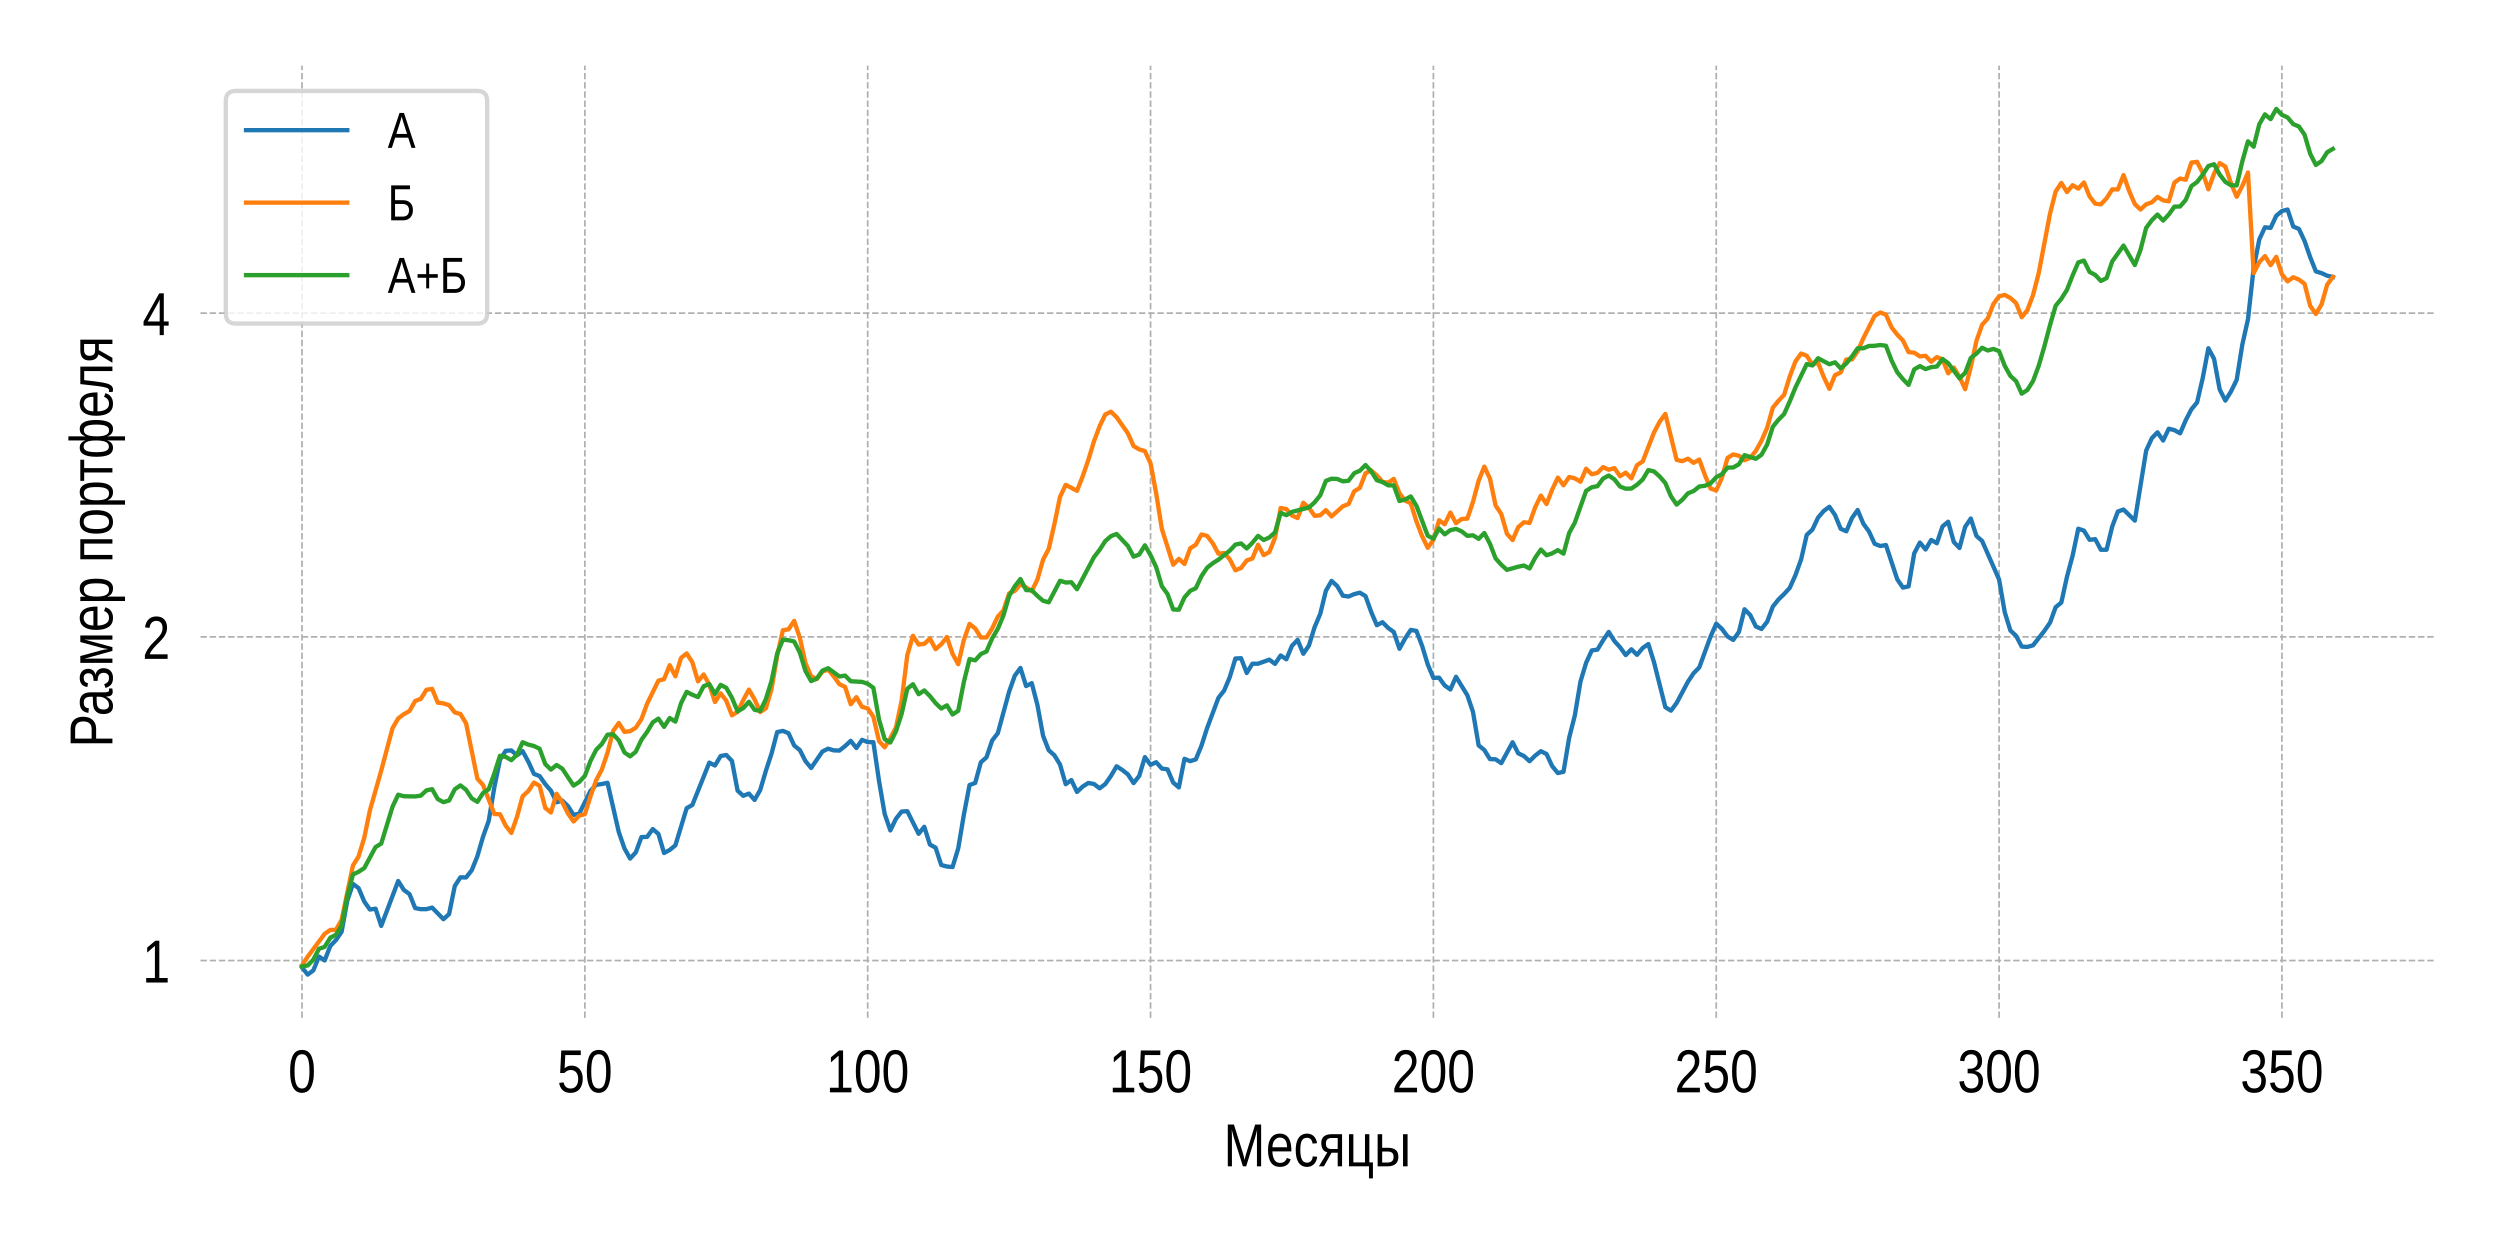 <?xml version="1.0" encoding="utf-8" standalone="no"?>
<!DOCTYPE svg PUBLIC "-//W3C//DTD SVG 1.1//EN"
  "http://www.w3.org/Graphics/SVG/1.1/DTD/svg11.dtd">
<!-- Created with matplotlib (https://matplotlib.org/) -->
<svg height="288pt" version="1.1" viewBox="0 0 576 288" width="576pt" xmlns="http://www.w3.org/2000/svg" xmlns:xlink="http://www.w3.org/1999/xlink">
 <defs>
  <style type="text/css">*{stroke-linecap:butt;stroke-linejoin:round;}</style>
 </defs>
 <g id="figure_1">
  <g id="patch_1">
   <path d="M 0 288 
L 576 288 
L 576 0 
L 0 0 
z
" style="fill:#ffffff;"/>
  </g>
  <g id="axes_1">
   <g id="patch_2">
    <path d="M 46.19 234.52 
L 560.88 234.52 
L 560.88 15.12 
L 46.19 15.12 
z
" style="fill:#ffffff;"/>
   </g>
   <g id="matplotlib.axis_1">
    <g id="xtick_1">
     <g id="line2d_1">
      <path clip-path="url(#pc2a510b90c)" d="M 69.585 234.52 
L 69.585 15.12 
" style="fill:none;stroke:#b0b0b0;stroke-dasharray:1.48,0.64;stroke-dashoffset:0;stroke-width:0.4;"/>
     </g>
     <g id="text_1">
      <!-- 0 -->
      <g transform="translate(66.392 251.666)scale(0.14 -0.14)">
       <defs>
        <path d="M 42.391 34.422 
Q 42.391 24.516 40.844 17.75 
Q 39.312 10.984 36.641 6.812 
Q 33.984 2.641 30.391 0.828 
Q 26.812 -0.984 22.703 -0.984 
Q 18.609 -0.984 15.031 0.828 
Q 11.469 2.641 8.828 6.781 
Q 6.203 10.938 4.703 17.703 
Q 3.219 24.469 3.219 34.422 
Q 3.219 44.828 4.703 51.641 
Q 6.203 58.453 8.828 62.5 
Q 11.469 66.547 15.078 68.188 
Q 18.703 69.828 22.953 69.828 
Q 27 69.828 30.531 68.188 
Q 34.078 66.547 36.719 62.5 
Q 39.359 58.453 40.875 51.641 
Q 42.391 44.828 42.391 34.422 
z
M 35.062 34.422 
Q 35.062 42.625 34.281 48.062 
Q 33.5 53.516 31.938 56.766 
Q 30.375 60.016 28.094 61.359 
Q 25.828 62.703 22.953 62.703 
Q 19.922 62.703 17.578 61.328 
Q 15.234 59.969 13.672 56.719 
Q 12.109 53.469 11.297 48.016 
Q 10.5 42.578 10.5 34.422 
Q 10.5 26.516 11.297 21.094 
Q 12.109 15.672 13.688 12.375 
Q 15.281 9.078 17.578 7.641 
Q 19.875 6.203 22.797 6.203 
Q 25.641 6.203 27.906 7.641 
Q 30.172 9.078 31.75 12.375 
Q 33.344 15.672 34.203 21.094 
Q 35.062 26.516 35.062 34.422 
z
" id="LiberationSansNarrow-48"/>
       </defs>
       <use xlink:href="#LiberationSansNarrow-48"/>
      </g>
     </g>
    </g>
    <g id="xtick_2">
     <g id="line2d_2">
      <path clip-path="url(#pc2a510b90c)" d="M 134.752 234.52 
L 134.752 15.12 
" style="fill:none;stroke:#b0b0b0;stroke-dasharray:1.48,0.64;stroke-dashoffset:0;stroke-width:0.4;"/>
     </g>
     <g id="text_2">
      <!-- 50 -->
      <g transform="translate(128.367 251.666)scale(0.14 -0.14)">
       <defs>
        <path d="M 42.141 22.406 
Q 42.141 17.234 40.859 12.938 
Q 39.594 8.641 37.078 5.531 
Q 34.578 2.438 30.812 0.719 
Q 27.047 -0.984 22.125 -0.984 
Q 17.672 -0.984 14.375 0.281 
Q 11.078 1.562 8.812 3.781 
Q 6.547 6 5.203 8.984 
Q 3.859 11.969 3.266 15.375 
L 10.547 16.406 
Q 10.984 14.453 11.781 12.625 
Q 12.594 10.797 13.984 9.344 
Q 15.375 7.906 17.406 7.047 
Q 19.438 6.203 22.312 6.203 
Q 25.094 6.203 27.391 7.25 
Q 29.688 8.297 31.297 10.344 
Q 32.906 12.406 33.781 15.375 
Q 34.672 18.359 34.672 22.219 
Q 34.672 25.391 33.844 28.047 
Q 33.016 30.719 31.453 32.641 
Q 29.891 34.578 27.609 35.641 
Q 25.344 36.719 22.469 36.719 
Q 20.656 36.719 19.141 36.328 
Q 17.625 35.938 16.328 35.25 
Q 15.047 34.578 13.969 33.672 
Q 12.891 32.766 11.969 31.781 
L 4.938 31.781 
L 6.781 68.797 
L 38.875 68.797 
L 38.875 61.328 
L 13.375 61.328 
L 12.312 39.5 
Q 14.203 41.312 17.078 42.594 
Q 19.969 43.891 23.922 43.891 
Q 28.125 43.891 31.484 42.328 
Q 34.859 40.766 37.219 37.906 
Q 39.594 35.062 40.859 31.109 
Q 42.141 27.156 42.141 22.406 
z
" id="LiberationSansNarrow-53"/>
       </defs>
       <use xlink:href="#LiberationSansNarrow-53"/>
       <use x="45.605" xlink:href="#LiberationSansNarrow-48"/>
      </g>
     </g>
    </g>
    <g id="xtick_3">
     <g id="line2d_3">
      <path clip-path="url(#pc2a510b90c)" d="M 199.919 234.52 
L 199.919 15.12 
" style="fill:none;stroke:#b0b0b0;stroke-dasharray:1.48,0.64;stroke-dashoffset:0;stroke-width:0.4;"/>
     </g>
     <g id="text_3">
      <!-- 100 -->
      <g transform="translate(190.341 251.666)scale(0.14 -0.14)">
       <defs>
        <path d="M 6.25 0 
L 6.25 7.469 
L 20.609 7.469 
L 20.609 60.406 
L 7.906 49.312 
L 7.906 57.625 
L 21.234 68.797 
L 27.875 68.797 
L 27.875 7.469 
L 41.609 7.469 
L 41.609 0 
z
" id="LiberationSansNarrow-49"/>
       </defs>
       <use xlink:href="#LiberationSansNarrow-49"/>
       <use x="45.605" xlink:href="#LiberationSansNarrow-48"/>
       <use x="91.211" xlink:href="#LiberationSansNarrow-48"/>
      </g>
     </g>
    </g>
    <g id="xtick_4">
     <g id="line2d_4">
      <path clip-path="url(#pc2a510b90c)" d="M 265.086 234.52 
L 265.086 15.12 
" style="fill:none;stroke:#b0b0b0;stroke-dasharray:1.48,0.64;stroke-dashoffset:0;stroke-width:0.4;"/>
     </g>
     <g id="text_4">
      <!-- 150 -->
      <g transform="translate(255.508 251.666)scale(0.14 -0.14)">
       <use xlink:href="#LiberationSansNarrow-49"/>
       <use x="45.605" xlink:href="#LiberationSansNarrow-53"/>
       <use x="91.211" xlink:href="#LiberationSansNarrow-48"/>
      </g>
     </g>
    </g>
    <g id="xtick_5">
     <g id="line2d_5">
      <path clip-path="url(#pc2a510b90c)" d="M 330.254 234.52 
L 330.254 15.12 
" style="fill:none;stroke:#b0b0b0;stroke-dasharray:1.48,0.64;stroke-dashoffset:0;stroke-width:0.4;"/>
     </g>
     <g id="text_5">
      <!-- 200 -->
      <g transform="translate(320.676 251.666)scale(0.14 -0.14)">
       <defs>
        <path d="M 4.109 0 
L 4.109 6.203 
Q 6.156 11.922 9.109 16.281 
Q 12.062 20.656 15.312 24.188 
Q 18.562 27.734 21.734 30.766 
Q 24.906 33.797 27.469 36.812 
Q 30.031 39.844 31.609 43.156 
Q 33.203 46.484 33.203 50.688 
Q 33.203 53.609 32.469 55.828 
Q 31.734 58.062 30.391 59.562 
Q 29.047 61.078 27.141 61.828 
Q 25.25 62.594 22.906 62.594 
Q 20.75 62.594 18.844 61.859 
Q 16.938 61.141 15.453 59.672 
Q 13.969 58.203 13.031 56.031 
Q 12.109 53.859 11.812 50.984 
L 4.438 51.812 
Q 4.781 55.516 6.125 58.781 
Q 7.469 62.062 9.781 64.531 
Q 12.109 67 15.359 68.406 
Q 18.609 69.828 22.906 69.828 
Q 27.094 69.828 30.391 68.609 
Q 33.688 67.391 35.938 64.984 
Q 38.188 62.594 39.406 59.078 
Q 40.625 55.562 40.625 50.984 
Q 40.625 47.516 39.594 44.391 
Q 38.578 41.266 36.859 38.422 
Q 35.156 35.594 32.906 32.953 
Q 30.672 30.328 28.219 27.828 
L 23.297 22.859 
Q 20.797 20.359 18.625 17.859 
Q 16.453 15.375 14.734 12.812 
Q 13.031 10.25 12.062 7.469 
L 41.5 7.469 
L 41.5 0 
z
" id="LiberationSansNarrow-50"/>
       </defs>
       <use xlink:href="#LiberationSansNarrow-50"/>
       <use x="45.605" xlink:href="#LiberationSansNarrow-48"/>
       <use x="91.211" xlink:href="#LiberationSansNarrow-48"/>
      </g>
     </g>
    </g>
    <g id="xtick_6">
     <g id="line2d_6">
      <path clip-path="url(#pc2a510b90c)" d="M 395.421 234.52 
L 395.421 15.12 
" style="fill:none;stroke:#b0b0b0;stroke-dasharray:1.48,0.64;stroke-dashoffset:0;stroke-width:0.4;"/>
     </g>
     <g id="text_6">
      <!-- 250 -->
      <g transform="translate(385.843 251.666)scale(0.14 -0.14)">
       <use xlink:href="#LiberationSansNarrow-50"/>
       <use x="45.605" xlink:href="#LiberationSansNarrow-53"/>
       <use x="91.211" xlink:href="#LiberationSansNarrow-48"/>
      </g>
     </g>
    </g>
    <g id="xtick_7">
     <g id="line2d_7">
      <path clip-path="url(#pc2a510b90c)" d="M 460.588 234.52 
L 460.588 15.12 
" style="fill:none;stroke:#b0b0b0;stroke-dasharray:1.48,0.64;stroke-dashoffset:0;stroke-width:0.4;"/>
     </g>
     <g id="text_7">
      <!-- 300 -->
      <g transform="translate(451.01 251.666)scale(0.14 -0.14)">
       <defs>
        <path d="M 42 19 
Q 42 14.266 40.75 10.547 
Q 39.5 6.844 37.062 4.266 
Q 34.625 1.703 31.047 0.359 
Q 27.484 -0.984 22.859 -0.984 
Q 17.625 -0.984 14.031 0.609 
Q 10.453 2.203 8.125 4.812 
Q 5.812 7.422 4.641 10.766 
Q 3.469 14.109 3.125 17.672 
L 10.547 18.5 
Q 10.891 15.766 11.734 13.516 
Q 12.594 11.281 14.078 9.672 
Q 15.578 8.062 17.75 7.172 
Q 19.922 6.297 22.859 6.297 
Q 28.328 6.297 31.422 9.562 
Q 34.516 12.844 34.516 19.281 
Q 34.516 23.094 33.125 25.406 
Q 31.734 27.734 29.688 29.031 
Q 27.641 30.328 25.219 30.766 
Q 22.797 31.203 20.75 31.203 
L 16.656 31.203 
L 16.656 38.812 
L 20.562 38.812 
Q 22.609 38.812 24.828 39.328 
Q 27.047 39.844 28.859 41.188 
Q 30.672 42.531 31.859 44.828 
Q 33.062 47.125 33.062 50.688 
Q 33.062 56.203 30.375 59.391 
Q 27.688 62.594 22.469 62.594 
Q 17.672 62.594 14.734 59.609 
Q 11.812 56.641 11.328 51.219 
L 4.109 51.906 
Q 4.547 56.453 6.125 59.812 
Q 7.719 63.188 10.172 65.406 
Q 12.641 67.625 15.812 68.719 
Q 19 69.828 22.562 69.828 
Q 27.297 69.828 30.688 68.375 
Q 34.078 66.938 36.219 64.469 
Q 38.375 62.016 39.406 58.688 
Q 40.438 55.375 40.438 51.609 
Q 40.438 48.578 39.75 45.938 
Q 39.062 43.312 37.625 41.203 
Q 36.188 39.109 33.953 37.594 
Q 31.734 36.078 28.609 35.297 
L 28.609 35.109 
Q 32.031 34.672 34.547 33.219 
Q 37.062 31.781 38.719 29.625 
Q 40.375 27.484 41.188 24.75 
Q 42 22.016 42 19 
z
" id="LiberationSansNarrow-51"/>
       </defs>
       <use xlink:href="#LiberationSansNarrow-51"/>
       <use x="45.605" xlink:href="#LiberationSansNarrow-48"/>
       <use x="91.211" xlink:href="#LiberationSansNarrow-48"/>
      </g>
     </g>
    </g>
    <g id="xtick_8">
     <g id="line2d_8">
      <path clip-path="url(#pc2a510b90c)" d="M 525.755 234.52 
L 525.755 15.12 
" style="fill:none;stroke:#b0b0b0;stroke-dasharray:1.48,0.64;stroke-dashoffset:0;stroke-width:0.4;"/>
     </g>
     <g id="text_8">
      <!-- 350 -->
      <g transform="translate(516.177 251.666)scale(0.14 -0.14)">
       <use xlink:href="#LiberationSansNarrow-51"/>
       <use x="45.605" xlink:href="#LiberationSansNarrow-53"/>
       <use x="91.211" xlink:href="#LiberationSansNarrow-48"/>
      </g>
     </g>
    </g>
    <g id="text_9">
     <!-- Месяцы -->
     <g transform="translate(281.943 268.716)scale(0.14 -0.14)">
      <defs>
       <path d="M 54.688 0 
L 54.688 45.906 
Q 54.688 48.391 54.734 50.969 
Q 54.781 53.562 54.828 55.719 
Q 54.938 58.203 55.078 60.547 
Q 54.547 58.062 53.906 55.609 
Q 53.906 55.609 52.734 51.172 
Q 52.156 48.781 51.516 46.875 
L 36.969 0 
L 31.594 0 
L 16.797 46.875 
Q 16.547 47.609 16.312 48.578 
L 15.766 50.688 
L 15.141 52.938 
L 14.547 55.172 
Q 13.875 57.766 13.234 60.547 
Q 13.281 57.812 13.375 55.125 
Q 13.484 52.828 13.5 50.312 
Q 13.531 47.797 13.531 45.906 
L 13.531 0 
L 6.734 0 
L 6.734 68.797 
L 16.797 68.797 
L 31.781 21.094 
Q 32.078 20.125 32.469 18.578 
Q 32.859 17.047 33.219 15.422 
Q 33.594 13.812 33.891 12.375 
Q 34.188 10.938 34.328 10.156 
Q 34.422 10.938 34.734 12.406 
Q 35.062 13.875 35.5 15.484 
L 36.328 18.609 
Q 36.719 20.125 37.062 21.094 
L 51.766 68.797 
L 61.578 68.797 
L 61.578 0 
z
" id="LiberationSansNarrow-1052"/>
       <path d="M 10.688 24.562 
Q 10.688 20.406 11.562 16.906 
Q 12.453 13.422 13.906 10.906 
Q 15.375 8.406 17.641 7 
Q 19.922 5.609 23.141 5.609 
Q 27.828 5.609 30.656 7.906 
Q 33.5 10.203 34.469 13.719 
L 40.828 11.531 
Q 40.141 9.328 38.922 7.109 
Q 37.703 4.891 35.641 3.094 
Q 33.594 1.312 30.531 0.156 
Q 27.484 -0.984 23.141 -0.984 
Q 13.531 -0.984 8.5 6 
Q 3.469 12.984 3.469 26.766 
Q 3.469 34.188 5 39.328 
Q 6.547 44.484 9.172 47.703 
Q 11.812 50.922 15.328 52.359 
Q 18.844 53.812 22.859 53.812 
Q 28.328 53.812 31.984 51.656 
Q 39.062 47.516 41.016 36.812 
Q 41.938 31.688 41.938 25.734 
L 41.938 24.562 
z
M 34.719 31.297 
Q 34.719 40.141 31.422 43.719 
Q 28.125 47.312 22.75 47.312 
Q 18.953 47.312 15.328 44.094 
Q 10.938 40.328 10.688 31.297 
z
" id="LiberationSansNarrow-1077"/>
       <path d="M 11.031 26.656 
Q 11.031 22.125 11.562 18.312 
Q 12.109 14.5 13.375 11.734 
Q 14.656 8.984 16.75 7.469 
Q 18.844 5.953 21.969 5.953 
Q 25.828 5.953 28.391 8.484 
Q 30.953 11.031 31.547 16.312 
L 38.875 15.719 
Q 38.531 12.453 37.297 9.422 
Q 36.078 6.391 34.031 4.094 
Q 31.984 1.812 29 0.406 
Q 26.031 -0.984 22.172 -0.984 
Q 17.094 -0.984 13.5 1.109 
Q 9.906 3.219 7.688 6.906 
Q 5.469 10.594 4.469 15.594 
Q 3.469 20.609 3.469 26.469 
Q 3.469 31.781 4.203 35.859 
Q 4.938 39.938 6.219 42.984 
Q 7.516 46.047 9.266 48.125 
Q 11.031 50.203 13.109 51.438 
Q 15.188 52.688 17.453 53.25 
Q 19.734 53.812 22.078 53.812 
Q 25.734 53.812 28.562 52.594 
Q 31.391 51.375 33.469 49.25 
Q 35.547 47.125 36.812 44.234 
Q 38.094 41.359 38.625 38.031 
L 31.203 37.359 
Q 30.672 41.75 28.375 44.328 
Q 26.078 46.922 21.875 46.922 
Q 18.797 46.922 16.719 45.672 
Q 14.656 44.438 13.375 41.922 
Q 12.109 39.406 11.562 35.594 
Q 11.031 31.781 11.031 26.656 
z
" id="LiberationSansNarrow-1089"/>
       <path d="M 21.438 22.359 
L 8.844 0 
L 0.688 0 
L 14.453 23 
Q 9.234 24.312 6.859 28.297 
Q 4.5 32.281 4.5 38.234 
Q 4.5 45.516 8.812 49.172 
Q 13.141 52.828 21.438 52.828 
L 38.719 52.828 
L 38.719 0 
L 31.547 0 
L 31.547 22.359 
z
M 31.547 46.625 
L 22.172 46.625 
Q 16.938 46.625 14.547 44.375 
Q 12.156 42.141 12.156 37.594 
Q 12.156 33.016 14.281 30.734 
Q 16.406 28.469 21.391 28.469 
L 31.547 28.469 
z
" id="LiberationSansNarrow-1103"/>
       <path d="M 12.891 52.828 
L 12.891 6.391 
L 31.984 6.391 
L 31.984 52.828 
L 39.203 52.828 
L 39.203 6.391 
L 45.062 6.391 
L 45.062 -19.922 
L 38.578 -19.922 
L 38.578 0 
L 5.672 0 
L 5.672 52.828 
z
" id="LiberationSansNarrow-1094"/>
       <path d="M 22.797 30.469 
Q 31.297 30.469 35.641 26.875 
Q 39.984 23.297 39.984 15.531 
Q 39.984 11.922 38.906 9.031 
Q 37.844 6.156 35.672 4.156 
Q 33.5 2.156 30.297 1.078 
Q 27.094 0 22.859 0 
L 5.859 0 
L 5.859 52.828 
L 13.328 52.828 
L 13.328 30.469 
z
M 13.328 6.203 
L 21.734 6.203 
Q 24.609 6.203 26.578 6.812 
Q 28.562 7.422 29.781 8.609 
Q 31 9.812 31.531 11.547 
Q 32.078 13.281 32.078 15.531 
Q 32.078 20.125 29.656 22.234 
Q 27.25 24.359 21.734 24.359 
L 13.328 24.359 
z
M 47.656 0 
L 47.656 52.828 
L 55.125 52.828 
L 55.125 0 
z
" id="LiberationSansNarrow-1099"/>
      </defs>
      <use xlink:href="#LiberationSansNarrow-1052"/>
      <use x="69.436" xlink:href="#LiberationSansNarrow-1077"/>
      <use x="115.041" xlink:href="#LiberationSansNarrow-1089"/>
      <use x="156.057" xlink:href="#LiberationSansNarrow-1103"/>
      <use x="200.49" xlink:href="#LiberationSansNarrow-1094"/>
      <use x="247.463" xlink:href="#LiberationSansNarrow-1099"/>
     </g>
    </g>
   </g>
   <g id="matplotlib.axis_2">
    <g id="ytick_1">
     <g id="line2d_9">
      <path clip-path="url(#pc2a510b90c)" d="M 46.19 221.308 
L 560.88 221.308 
" style="fill:none;stroke:#b0b0b0;stroke-dasharray:1.48,0.64;stroke-dashoffset:0;stroke-width:0.4;"/>
     </g>
     <g id="text_10">
      <!-- 1 -->
      <g transform="translate(32.805 226.381)scale(0.14 -0.14)">
       <use xlink:href="#LiberationSansNarrow-49"/>
      </g>
     </g>
    </g>
    <g id="ytick_2">
     <g id="line2d_10">
      <path clip-path="url(#pc2a510b90c)" d="M 46.19 146.727 
L 560.88 146.727 
" style="fill:none;stroke:#b0b0b0;stroke-dasharray:1.48,0.64;stroke-dashoffset:0;stroke-width:0.4;"/>
     </g>
     <g id="text_11">
      <!-- 2 -->
      <g transform="translate(32.805 151.8)scale(0.14 -0.14)">
       <use xlink:href="#LiberationSansNarrow-50"/>
      </g>
     </g>
    </g>
    <g id="ytick_3">
     <g id="line2d_11">
      <path clip-path="url(#pc2a510b90c)" d="M 46.19 72.146 
L 560.88 72.146 
" style="fill:none;stroke:#b0b0b0;stroke-dasharray:1.48,0.64;stroke-dashoffset:0;stroke-width:0.4;"/>
     </g>
     <g id="text_12">
      <!-- 4 -->
      <g transform="translate(32.805 77.219)scale(0.14 -0.14)">
       <defs>
        <path d="M 35.25 15.578 
L 35.25 0 
L 28.469 0 
L 28.469 15.578 
L 1.906 15.578 
L 1.906 22.406 
L 27.688 68.797 
L 35.25 68.797 
L 35.25 22.516 
L 43.219 22.516 
L 43.219 15.578 
z
M 28.469 58.891 
Q 28.375 58.641 28.031 57.906 
L 27.344 56.344 
L 26.562 54.594 
Q 26.125 53.656 25.781 53.078 
L 11.328 27.094 
Q 11.141 26.703 10.75 26.078 
L 9.969 24.812 
L 9.188 23.484 
Q 8.797 22.859 8.547 22.516 
L 28.469 22.516 
z
" id="LiberationSansNarrow-52"/>
       </defs>
       <use xlink:href="#LiberationSansNarrow-52"/>
      </g>
     </g>
    </g>
    <g id="text_13">
     <!-- Размер портфеля -->
     <g transform="translate(25.9 172.186)rotate(-90)scale(0.14 -0.14)">
      <defs>
       <path d="M 50.344 48.094 
Q 50.344 43.609 49.125 39.719 
Q 47.906 35.844 45.484 32.984 
Q 43.062 30.125 39.422 28.469 
Q 35.797 26.812 30.953 26.812 
L 14.359 26.812 
L 14.359 0 
L 6.734 0 
L 6.734 68.797 
L 30.469 68.797 
Q 35.453 68.797 39.188 67.312 
Q 42.922 65.828 45.406 63.109 
Q 47.906 60.406 49.125 56.562 
Q 50.344 52.734 50.344 48.094 
z
M 42.672 48 
Q 42.672 54.547 39.406 57.938 
Q 36.141 61.328 29.547 61.328 
L 14.359 61.328 
L 14.359 34.188 
L 29.891 34.188 
Q 36.469 34.188 39.562 37.75 
Q 42.672 41.312 42.672 48 
z
" id="LiberationSansNarrow-1056"/>
       <path d="M 16.547 -0.984 
Q 10.016 -0.984 6.734 3.219 
Q 3.469 7.422 3.469 14.75 
Q 3.469 19.969 5.094 23.312 
Q 6.734 26.656 9.344 28.562 
Q 11.969 30.469 15.328 31.203 
Q 18.703 31.938 22.172 32.031 
L 31.938 32.234 
L 31.938 35.109 
Q 31.938 38.375 31.375 40.672 
Q 30.812 42.969 29.641 44.375 
Q 28.469 45.797 26.734 46.453 
Q 25 47.125 22.609 47.125 
Q 20.516 47.125 18.844 46.75 
Q 17.188 46.391 15.938 45.438 
Q 14.703 44.484 13.938 42.844 
Q 13.188 41.219 12.938 38.719 
L 5.422 39.547 
Q 5.812 42.672 6.938 45.281 
Q 8.062 47.906 10.109 49.797 
Q 12.156 51.703 15.25 52.75 
Q 18.359 53.812 22.797 53.812 
Q 30.953 53.812 35.078 49.234 
Q 39.203 44.672 39.203 36.031 
L 39.203 13.281 
Q 39.203 9.375 40.031 7.391 
Q 40.875 5.422 43.266 5.422 
Q 43.844 5.422 44.453 5.516 
Q 45.062 5.609 45.609 5.766 
L 45.609 0.297 
Q 44.234 -0.094 42.891 -0.281 
Q 41.547 -0.484 40.047 -0.484 
Q 37.984 -0.484 36.516 0.172 
Q 35.062 0.828 34.156 2.172 
Q 33.25 3.516 32.766 5.484 
Q 32.281 7.469 32.125 10.109 
L 31.938 10.109 
Q 30.766 7.562 29.375 5.516 
Q 27.984 3.469 26.141 2.031 
Q 24.312 0.594 21.938 -0.188 
Q 19.578 -0.984 16.547 -0.984 
z
M 18.219 5.609 
Q 21.688 5.609 24.25 7.141 
Q 26.812 8.688 28.516 11.078 
Q 30.219 13.484 31.078 16.312 
Q 31.938 19.141 31.938 21.734 
L 31.938 26.078 
L 24.031 25.875 
Q 21.391 25.828 19 25.406 
Q 16.609 25 14.812 23.781 
Q 13.031 22.562 11.953 20.359 
Q 10.891 18.172 10.891 14.594 
Q 10.891 10.297 12.797 7.953 
Q 14.703 5.609 18.219 5.609 
z
" id="LiberationSansNarrow-1072"/>
       <path d="M 18.312 -0.984 
Q 11.625 -0.984 7.688 2.062 
Q 3.766 5.125 1.953 11.422 
L 8.297 13.578 
Q 9.281 9.766 11.812 7.656 
Q 14.359 5.562 18.453 5.562 
Q 22.312 5.562 24.578 7.859 
Q 26.859 10.156 26.859 14.594 
Q 26.859 17.484 25.734 19.391 
Q 24.609 21.297 22.781 22.391 
Q 20.953 23.484 18.547 23.922 
Q 16.156 24.359 13.578 24.359 
L 13.578 31.062 
Q 16.109 31.062 18.406 31.422 
Q 20.703 31.781 22.438 32.703 
Q 24.172 33.641 25.141 35.281 
Q 26.125 36.922 26.125 39.453 
Q 26.125 43.062 24.141 45.156 
Q 22.172 47.266 18.453 47.266 
Q 17.047 47.266 15.656 46.922 
Q 14.266 46.578 13.031 45.766 
Q 11.812 44.969 10.984 43.625 
Q 10.156 42.281 9.859 40.234 
L 3.422 41.219 
Q 3.906 44.531 5.125 46.922 
Q 6.344 49.312 8.297 50.844 
Q 10.25 52.391 12.781 53.094 
Q 15.328 53.812 18.453 53.812 
Q 21.875 53.812 24.625 52.781 
Q 27.391 51.766 29.344 49.906 
Q 31.297 48.047 32.375 45.5 
Q 33.453 42.969 33.453 39.891 
Q 33.453 37.109 32.562 34.953 
Q 31.688 32.812 30.25 31.312 
Q 28.812 29.828 27.047 28.953 
Q 25.297 28.078 23.531 27.875 
L 23.531 27.781 
Q 25.781 27.484 27.75 26.484 
Q 29.734 25.484 31.25 23.844 
Q 32.766 22.219 33.609 19.938 
Q 34.469 17.672 34.469 14.844 
Q 34.469 11.469 33.484 8.562 
Q 32.516 5.672 30.484 3.547 
Q 28.469 1.422 25.438 0.219 
Q 22.406 -0.984 18.312 -0.984 
z
" id="LiberationSansNarrow-1079"/>
       <path d="M 31.547 0 
L 25.391 0 
L 12.406 46.438 
Q 12.453 45.172 12.516 43.703 
Q 12.594 42.234 12.594 40.75 
Q 12.594 39.266 12.609 37.859 
Q 12.641 36.469 12.641 35.359 
L 12.641 0 
L 5.672 0 
L 5.672 52.828 
L 16.891 52.828 
L 25.734 20.562 
Q 26.656 17.484 27.391 13.797 
Q 28.125 10.109 28.422 6.594 
Q 28.812 10.109 29.516 13.797 
Q 30.219 17.484 31.156 20.562 
L 39.984 52.828 
L 50.734 52.828 
L 50.734 0 
L 43.797 0 
L 43.797 35.359 
Q 43.797 36.422 43.812 37.891 
Q 43.844 39.359 43.922 40.922 
Q 44 42.484 44.016 43.938 
Q 44.047 45.406 44.141 46.531 
z
" id="LiberationSansNarrow-1084"/>
       <path d="M 42.141 26.656 
Q 42.141 20.656 41.359 15.578 
Q 40.578 10.5 38.688 6.828 
Q 36.812 3.172 33.766 1.094 
Q 30.719 -0.984 26.219 -0.984 
Q 21.578 -0.984 18.078 1.172 
Q 14.594 3.328 12.797 8.203 
L 12.547 8.203 
Q 12.594 8.109 12.609 7.328 
Q 12.641 6.547 12.672 5.375 
Q 12.703 4.203 12.719 2.75 
Q 12.75 1.312 12.75 -0.094 
L 12.75 -20.75 
L 5.516 -20.75 
L 5.516 42.047 
Q 5.516 43.953 5.484 45.703 
Q 5.469 47.469 5.438 48.906 
Q 5.422 50.344 5.375 51.359 
Q 5.328 52.391 5.281 52.828 
L 12.25 52.828 
Q 12.312 52.688 12.359 51.812 
L 12.5 49.703 
Q 12.547 48.438 12.594 47.016 
Q 12.641 45.609 12.641 44.344 
L 12.797 44.344 
Q 13.766 46.875 15.062 48.656 
Q 16.359 50.438 18.016 51.578 
Q 19.672 52.734 21.672 53.25 
Q 23.688 53.766 26.219 53.766 
Q 30.719 53.766 33.766 51.812 
Q 36.812 49.859 38.688 46.312 
Q 40.578 42.781 41.359 37.766 
Q 42.141 32.766 42.141 26.656 
z
M 34.578 26.469 
Q 34.578 31.344 34.109 35.156 
Q 33.641 38.969 32.438 41.594 
Q 31.25 44.234 29.297 45.594 
Q 27.344 46.969 24.359 46.969 
Q 21.969 46.969 19.844 46.141 
Q 17.719 45.312 16.125 42.969 
Q 14.547 40.625 13.641 36.5 
Q 12.75 32.375 12.75 25.781 
Q 12.75 20.172 13.5 16.281 
Q 14.266 12.406 15.719 10.016 
Q 17.188 7.625 19.328 6.562 
Q 21.484 5.516 24.312 5.516 
Q 27.344 5.516 29.297 6.922 
Q 31.25 8.344 32.438 11.031 
Q 33.641 13.719 34.109 17.594 
Q 34.578 21.484 34.578 26.469 
z
" id="LiberationSansNarrow-1088"/>
       <path id="LiberationSansNarrow-32"/>
       <path d="M 38.719 52.828 
L 38.719 0 
L 31.547 0 
L 31.547 46.438 
L 12.891 46.438 
L 12.891 0 
L 5.719 0 
L 5.719 52.828 
z
" id="LiberationSansNarrow-1087"/>
       <path d="M 42.141 26.469 
Q 42.141 12.594 37.125 5.797 
Q 32.125 -0.984 22.609 -0.984 
Q 18.062 -0.984 14.516 0.672 
Q 10.984 2.344 8.516 5.766 
Q 6.062 9.188 4.766 14.328 
Q 3.469 19.484 3.469 26.469 
Q 3.469 53.812 22.859 53.812 
Q 27.875 53.812 31.562 52.094 
Q 35.25 50.391 37.594 46.969 
Q 39.938 43.562 41.031 38.422 
Q 42.141 33.297 42.141 26.469 
z
M 34.578 26.469 
Q 34.578 32.625 33.812 36.625 
Q 33.062 40.625 31.547 43.016 
Q 30.031 45.406 27.859 46.359 
Q 25.688 47.312 23 47.312 
Q 20.219 47.312 17.984 46.312 
Q 15.766 45.312 14.203 42.891 
Q 12.641 40.484 11.828 36.469 
Q 11.031 32.469 11.031 26.469 
Q 11.031 20.312 11.906 16.281 
Q 12.797 12.25 14.328 9.859 
Q 15.875 7.469 17.969 6.484 
Q 20.062 5.516 22.562 5.516 
Q 25.344 5.516 27.562 6.469 
Q 29.781 7.422 31.344 9.812 
Q 32.906 12.203 33.734 16.25 
Q 34.578 20.312 34.578 26.469 
z
" id="LiberationSansNarrow-1086"/>
       <path d="M 1.422 52.828 
L 36.141 52.828 
L 36.141 46.438 
L 22.359 46.438 
L 22.359 0 
L 15.188 0 
L 15.188 46.438 
L 1.422 46.438 
z
" id="LiberationSansNarrow-1090"/>
       <path d="M 64.016 26.656 
Q 64.016 20.656 63.234 15.578 
Q 62.453 10.5 60.734 6.828 
Q 59.031 3.172 56.219 1.094 
Q 53.422 -0.984 49.359 -0.984 
Q 45.172 -0.984 42.016 1.172 
Q 38.875 3.328 37.156 8.203 
L 36.922 8.203 
Q 37.016 6.5 37.062 4.609 
Q 37.109 2.734 37.109 -0.094 
L 37.109 -20.75 
L 30.328 -20.75 
L 30.328 -0.094 
Q 30.328 2.547 30.375 4.547 
Q 30.422 6.547 30.516 8.5 
L 30.328 8.5 
Q 28.469 3.422 25.484 1.219 
Q 22.516 -0.984 18.062 -0.984 
Q 10.594 -0.984 7.031 5.734 
Q 3.469 12.453 3.469 26.172 
Q 3.469 40.047 7.156 46.922 
Q 10.844 53.812 18.062 53.812 
Q 22.562 53.812 25.531 51.609 
Q 28.516 49.422 30.328 44.625 
L 30.516 44.625 
Q 30.516 45.125 30.469 46.125 
Q 30.422 47.125 30.375 48.25 
L 30.375 50.391 
Q 30.328 51.422 30.328 52 
L 30.328 72.469 
L 37.109 72.469 
L 37.109 51.953 
Q 37.109 51.422 37.078 50.359 
Q 37.062 49.312 37.062 48.156 
Q 37.062 47.016 37.031 45.969 
Q 37.016 44.922 37.016 44.344 
L 37.203 44.344 
Q 39.062 49.422 41.938 51.594 
Q 44.828 53.766 49.359 53.766 
Q 53.422 53.766 56.219 51.812 
Q 59.031 49.859 60.734 46.312 
Q 62.453 42.781 63.234 37.766 
Q 64.016 32.766 64.016 26.656 
z
M 11.031 26.469 
Q 11.031 21 11.547 17.094 
Q 12.062 13.188 13.188 10.672 
Q 14.312 8.156 16.016 6.984 
Q 17.719 5.812 20.125 5.812 
Q 22.516 5.812 24.391 6.859 
Q 26.266 7.906 27.562 10.297 
Q 28.859 12.703 29.531 16.531 
Q 30.219 20.359 30.328 25.875 
L 30.328 27.047 
Q 30.328 32.672 29.641 36.547 
Q 28.953 40.438 27.656 42.828 
Q 26.375 45.219 24.484 46.266 
Q 22.609 47.312 20.172 47.312 
Q 17.875 47.312 16.156 46.188 
Q 14.453 45.062 13.297 42.578 
Q 12.156 40.094 11.594 36.109 
Q 11.031 32.125 11.031 26.469 
z
M 56.453 26.469 
Q 56.453 31.344 55.984 35.156 
Q 55.516 38.969 54.469 41.594 
Q 53.422 44.234 51.656 45.594 
Q 49.906 46.969 47.312 46.969 
Q 45.219 46.969 43.375 46.141 
Q 41.547 45.312 40.125 42.969 
Q 38.719 40.625 37.906 36.5 
Q 37.109 32.375 37.109 25.781 
L 37.109 24.656 
Q 37.156 19.391 37.859 15.719 
Q 38.578 12.062 39.859 9.781 
Q 41.156 7.516 43.016 6.516 
Q 44.875 5.516 47.266 5.516 
Q 49.859 5.516 51.609 6.922 
Q 53.375 8.344 54.438 11.031 
Q 55.516 13.719 55.984 17.594 
Q 56.453 21.484 56.453 26.469 
z
" id="LiberationSansNarrow-1092"/>
       <path d="M 34.859 0 
L 34.859 46.438 
L 19.875 46.438 
Q 18.891 37.453 18.031 30.438 
Q 17.188 23.438 16.312 18.156 
Q 15.438 12.891 14.406 9.25 
Q 13.375 5.609 11.953 3.344 
Q 10.547 1.078 8.656 0.047 
Q 6.781 -0.984 4.203 -0.984 
Q 3.031 -0.984 2.078 -0.781 
Q 1.125 -0.594 0.438 -0.344 
L 0.438 5.953 
Q 0.875 5.766 1.625 5.641 
Q 2.391 5.516 3.172 5.516 
Q 4.594 5.516 5.594 6.531 
Q 6.594 7.562 7.391 9.859 
Q 8.203 12.156 8.859 15.797 
Q 9.516 19.438 10.203 24.703 
Q 10.891 29.984 11.625 36.922 
L 13.375 52.828 
L 42.141 52.828 
L 42.141 0 
z
" id="LiberationSansNarrow-1083"/>
      </defs>
      <use xlink:href="#LiberationSansNarrow-1056"/>
      <use x="51.312" xlink:href="#LiberationSansNarrow-1072"/>
      <use x="95.793" xlink:href="#LiberationSansNarrow-1079"/>
      <use x="133.342" xlink:href="#LiberationSansNarrow-1084"/>
      <use x="189.738" xlink:href="#LiberationSansNarrow-1077"/>
      <use x="235.344" xlink:href="#LiberationSansNarrow-1088"/>
      <use x="280.949" xlink:href="#LiberationSansNarrow-32"/>
      <use x="303.752" xlink:href="#LiberationSansNarrow-1087"/>
      <use x="348.186" xlink:href="#LiberationSansNarrow-1086"/>
      <use x="393.791" xlink:href="#LiberationSansNarrow-1088"/>
      <use x="437.146" xlink:href="#LiberationSansNarrow-1090"/>
      <use x="474.695" xlink:href="#LiberationSansNarrow-1092"/>
      <use x="542.176" xlink:href="#LiberationSansNarrow-1077"/>
      <use x="584.406" xlink:href="#LiberationSansNarrow-1083"/>
      <use x="632.209" xlink:href="#LiberationSansNarrow-1103"/>
     </g>
    </g>
   </g>
   <g id="line2d_12">
    <path clip-path="url(#pc2a510b90c)" d="M 69.585 222.881 
L 70.888 224.547 
L 72.192 223.575 
L 73.495 220.386 
L 74.798 221.29 
L 76.102 217.947 
L 77.405 216.587 
L 78.708 214.687 
L 80.012 207.517 
L 81.315 203.652 
L 82.618 204.615 
L 83.922 207.711 
L 85.225 209.554 
L 86.528 209.364 
L 87.832 213.323 
L 91.742 202.988 
L 93.045 205.045 
L 94.349 205.997 
L 95.652 209.226 
L 96.955 209.477 
L 98.259 209.473 
L 99.562 209.111 
L 102.169 211.775 
L 103.472 210.604 
L 104.775 204.166 
L 106.079 202.135 
L 107.382 202.164 
L 108.685 200.511 
L 109.989 197.265 
L 111.292 192.772 
L 112.595 189.147 
L 113.899 181.378 
L 115.202 175.026 
L 116.505 172.993 
L 117.809 172.893 
L 119.112 174.025 
L 120.415 173.065 
L 121.719 175.466 
L 123.022 178.304 
L 124.325 178.802 
L 125.629 180.668 
L 126.932 182.173 
L 128.235 184.839 
L 129.539 184.452 
L 130.842 185.699 
L 132.145 187.746 
L 133.449 187.471 
L 136.055 182.199 
L 137.359 180.819 
L 138.662 180.641 
L 139.966 180.351 
L 142.572 191.721 
L 143.876 195.485 
L 145.179 197.811 
L 146.482 196.39 
L 147.786 192.857 
L 149.089 192.824 
L 150.392 191.017 
L 151.696 192.128 
L 152.999 196.53 
L 154.302 195.834 
L 155.606 194.76 
L 158.212 186.206 
L 159.516 185.466 
L 163.426 175.711 
L 164.729 176.369 
L 166.032 174.194 
L 167.336 173.949 
L 168.639 175.316 
L 169.942 182.16 
L 171.246 183.356 
L 172.549 182.843 
L 173.852 184.307 
L 175.156 182.018 
L 176.459 177.585 
L 177.762 173.622 
L 179.066 168.671 
L 180.369 168.402 
L 181.672 168.921 
L 182.976 171.764 
L 184.279 172.82 
L 185.582 175.364 
L 186.886 176.938 
L 189.493 173.132 
L 190.796 172.497 
L 192.099 172.889 
L 193.403 172.93 
L 194.706 171.895 
L 196.009 170.693 
L 197.313 172.345 
L 198.616 170.464 
L 199.919 170.978 
L 201.223 170.995 
L 202.526 179.931 
L 203.829 187.531 
L 205.133 191.323 
L 206.436 188.634 
L 207.739 186.986 
L 209.043 186.901 
L 211.649 192.104 
L 212.953 190.494 
L 214.256 194.596 
L 215.559 195.307 
L 216.863 199.298 
L 218.166 199.648 
L 219.469 199.764 
L 220.773 195.475 
L 222.076 187.705 
L 223.379 180.873 
L 224.683 180.392 
L 225.986 175.641 
L 227.289 174.483 
L 228.593 170.606 
L 229.896 168.928 
L 232.503 159.351 
L 233.806 155.679 
L 235.11 153.9 
L 236.413 158.068 
L 237.716 157.402 
L 239.02 162.424 
L 240.323 169.527 
L 241.626 172.862 
L 242.93 174.015 
L 244.233 176.156 
L 245.536 180.675 
L 246.84 179.728 
L 248.143 182.46 
L 249.446 181.229 
L 250.75 180.393 
L 252.053 180.635 
L 253.356 181.63 
L 254.66 180.639 
L 255.963 178.768 
L 257.266 176.555 
L 258.57 177.397 
L 259.873 178.426 
L 261.176 180.422 
L 262.48 178.762 
L 263.783 174.443 
L 265.086 176.206 
L 266.39 175.616 
L 267.693 177.075 
L 268.996 177.257 
L 270.3 180.303 
L 271.603 181.419 
L 272.906 174.831 
L 274.21 175.37 
L 275.513 174.967 
L 276.816 171.8 
L 278.12 167.742 
L 280.727 160.781 
L 282.03 159.125 
L 283.333 156.029 
L 284.637 151.724 
L 285.94 151.65 
L 287.243 155.058 
L 288.547 152.917 
L 289.85 152.915 
L 292.457 151.988 
L 293.76 152.961 
L 295.063 151.024 
L 296.367 151.898 
L 297.67 148.789 
L 298.973 147.443 
L 300.277 150.624 
L 301.58 148.731 
L 302.883 144.499 
L 304.187 141.424 
L 305.49 136.104 
L 306.793 133.843 
L 308.097 135.04 
L 309.4 137.251 
L 310.703 137.445 
L 312.007 136.886 
L 313.31 136.555 
L 314.613 137.34 
L 315.917 140.978 
L 317.22 144.048 
L 318.523 143.358 
L 319.827 144.676 
L 321.13 145.616 
L 322.433 149.473 
L 323.737 147.102 
L 325.04 145.128 
L 326.343 145.37 
L 327.647 148.792 
L 328.95 153.08 
L 330.254 156.192 
L 331.557 156.137 
L 332.86 157.928 
L 334.164 158.858 
L 335.467 155.937 
L 338.074 160.179 
L 339.377 164.044 
L 340.68 171.732 
L 341.984 172.797 
L 343.287 174.9 
L 344.59 174.944 
L 345.894 175.826 
L 348.5 171.019 
L 349.804 173.565 
L 351.107 174.184 
L 352.41 175.383 
L 353.714 174.088 
L 355.017 173.073 
L 356.32 173.73 
L 357.624 176.521 
L 358.927 178.109 
L 360.23 177.827 
L 361.534 169.982 
L 362.837 164.866 
L 364.14 157.042 
L 365.444 152.7 
L 366.747 149.857 
L 368.05 149.675 
L 369.354 147.522 
L 370.657 145.594 
L 371.96 147.702 
L 373.264 149.136 
L 374.567 150.926 
L 375.871 149.6 
L 377.174 150.871 
L 378.477 149.301 
L 379.781 148.385 
L 381.084 152.586 
L 383.691 162.93 
L 384.994 163.734 
L 386.297 161.96 
L 388.904 157.055 
L 390.207 155.11 
L 391.511 153.784 
L 394.117 146.644 
L 395.421 143.696 
L 396.724 144.903 
L 398.027 146.643 
L 399.331 147.434 
L 400.634 145.625 
L 401.937 140.38 
L 403.241 141.693 
L 404.544 144.334 
L 405.847 144.916 
L 407.151 143.25 
L 408.454 139.761 
L 409.757 138.125 
L 411.061 136.861 
L 412.364 135.434 
L 413.667 132.51 
L 414.971 128.913 
L 416.274 123.236 
L 417.577 122.03 
L 418.881 119.257 
L 420.184 117.731 
L 421.488 116.763 
L 422.791 118.666 
L 424.094 121.832 
L 425.398 122.408 
L 426.701 119.341 
L 428.004 117.518 
L 429.308 120.655 
L 430.611 122.448 
L 431.914 125.285 
L 433.218 125.806 
L 434.521 125.578 
L 437.128 133.475 
L 438.431 135.379 
L 439.734 135.104 
L 441.038 127.488 
L 442.341 125.004 
L 443.644 126.602 
L 444.948 124.402 
L 446.251 125.166 
L 447.554 121.29 
L 448.858 120.211 
L 450.161 124.897 
L 451.464 126.251 
L 452.768 121.389 
L 454.071 119.475 
L 455.374 123.485 
L 456.678 124.634 
L 460.588 133.515 
L 461.891 141.053 
L 463.194 145.268 
L 464.498 146.483 
L 465.801 148.97 
L 467.104 149.047 
L 468.408 148.688 
L 471.015 145.363 
L 472.318 143.481 
L 473.621 139.9 
L 474.925 138.833 
L 476.228 132.898 
L 477.531 128.021 
L 478.835 121.819 
L 480.138 122.258 
L 481.441 124.371 
L 482.745 124.224 
L 484.048 126.67 
L 485.351 126.662 
L 486.655 121.3 
L 487.958 117.855 
L 489.261 117.395 
L 491.868 119.945 
L 494.475 103.824 
L 495.778 100.967 
L 497.081 99.609 
L 498.385 101.496 
L 499.688 98.775 
L 500.991 99.108 
L 502.295 99.837 
L 503.598 96.818 
L 504.901 94.294 
L 506.205 92.72 
L 507.508 87.1 
L 508.811 80.238 
L 510.115 82.677 
L 511.418 89.74 
L 512.721 92.294 
L 514.025 90.182 
L 515.328 87.526 
L 516.632 79.39 
L 517.935 73.555 
L 519.238 61.82 
L 520.542 55.162 
L 521.845 52.368 
L 523.148 52.504 
L 524.452 49.714 
L 525.755 48.618 
L 527.058 48.281 
L 528.362 52.206 
L 529.665 52.737 
L 530.968 55.519 
L 532.272 59.266 
L 533.575 62.524 
L 534.878 62.926 
L 536.182 63.528 
L 537.485 63.817 
L 537.485 63.817 
" style="fill:none;stroke:#1f77b4;stroke-linecap:square;"/>
   </g>
   <g id="line2d_13">
    <path clip-path="url(#pc2a510b90c)" d="M 69.585 222.443 
L 70.888 220.415 
L 74.798 215.171 
L 76.102 214.252 
L 77.405 214.23 
L 78.708 211.946 
L 81.315 199.424 
L 82.618 197.329 
L 83.922 193.037 
L 85.225 186.724 
L 87.832 177.541 
L 90.438 167.757 
L 91.742 165.528 
L 93.045 164.546 
L 94.349 163.809 
L 95.652 161.513 
L 96.955 161.008 
L 98.259 158.918 
L 99.562 158.713 
L 100.865 161.904 
L 102.169 162.05 
L 103.472 162.475 
L 104.775 164.146 
L 106.079 164.504 
L 107.382 166.652 
L 109.989 179.413 
L 111.292 180.867 
L 113.899 187.558 
L 115.202 187.597 
L 116.505 190.22 
L 117.809 191.911 
L 119.112 188.203 
L 120.415 183.458 
L 121.719 182.26 
L 123.022 180.301 
L 124.325 181.062 
L 125.629 186.156 
L 126.932 187.194 
L 128.235 182.895 
L 129.539 184.811 
L 130.842 187.391 
L 132.145 189.271 
L 133.449 187.912 
L 134.752 187.593 
L 136.055 183.448 
L 137.359 179.749 
L 138.662 177.299 
L 139.966 173.449 
L 141.269 168.404 
L 142.572 166.584 
L 143.876 168.63 
L 145.179 168.464 
L 146.482 167.668 
L 147.786 165.687 
L 149.089 162.143 
L 151.696 156.825 
L 152.999 156.474 
L 154.302 153.264 
L 155.606 155.821 
L 156.909 151.596 
L 158.212 150.552 
L 159.516 152.583 
L 160.819 156.987 
L 162.122 155.401 
L 163.426 157.745 
L 164.729 161.741 
L 166.032 159.749 
L 167.336 161.446 
L 168.639 164.808 
L 169.942 164.011 
L 171.246 161.3 
L 172.549 158.888 
L 173.852 161.136 
L 175.156 164.06 
L 176.459 163.177 
L 177.762 158.763 
L 179.066 151.076 
L 180.369 145.222 
L 181.672 144.995 
L 182.976 143.054 
L 184.279 146.939 
L 185.582 152.802 
L 186.886 155.817 
L 188.189 156.464 
L 189.493 154.735 
L 190.796 154.271 
L 192.099 155.84 
L 193.403 157.646 
L 194.706 158.266 
L 196.009 162.255 
L 197.313 160.63 
L 198.616 162.862 
L 199.919 163.206 
L 201.223 165.141 
L 202.526 170.74 
L 203.829 172.182 
L 205.133 170.08 
L 206.436 167.573 
L 207.739 161.399 
L 209.043 150.945 
L 210.346 146.48 
L 211.649 148.505 
L 212.953 148.332 
L 214.256 147.129 
L 215.559 149.568 
L 216.863 148.435 
L 218.166 146.768 
L 219.469 150.644 
L 220.773 153.032 
L 222.076 147.444 
L 223.379 143.755 
L 224.683 144.789 
L 225.986 146.864 
L 227.289 146.871 
L 228.593 144.798 
L 229.896 142.059 
L 231.199 140.64 
L 232.503 136.722 
L 233.806 136.14 
L 235.11 134.617 
L 236.413 135.326 
L 237.716 136.174 
L 239.02 133.517 
L 240.323 128.94 
L 241.626 126.468 
L 242.93 120.765 
L 244.233 114.468 
L 245.536 111.708 
L 248.143 113.084 
L 249.446 109.753 
L 250.75 105.971 
L 252.053 101.677 
L 253.356 98.196 
L 254.66 95.487 
L 255.963 94.859 
L 257.266 96.126 
L 259.873 99.843 
L 261.176 102.78 
L 262.48 103.54 
L 263.783 103.932 
L 265.086 106.751 
L 266.39 113.714 
L 267.693 121.881 
L 270.3 130.106 
L 271.603 128.773 
L 272.906 129.941 
L 274.21 126.338 
L 275.513 125.501 
L 276.816 123.132 
L 278.12 123.466 
L 279.423 125.178 
L 280.727 127.58 
L 282.03 127.41 
L 283.333 128.856 
L 284.637 131.391 
L 285.94 130.87 
L 287.243 129.131 
L 288.547 128.673 
L 289.85 125.516 
L 291.153 127.904 
L 292.457 127.191 
L 293.76 123.922 
L 295.063 117.039 
L 296.367 117.282 
L 297.67 118.779 
L 298.973 119.358 
L 300.277 115.836 
L 301.58 116.992 
L 302.883 118.854 
L 304.187 118.716 
L 305.49 117.53 
L 306.793 118.988 
L 309.4 116.635 
L 310.703 116.137 
L 312.007 113.196 
L 313.31 112.405 
L 314.613 109.029 
L 315.917 108.403 
L 317.22 109.536 
L 318.523 111.01 
L 319.827 111.205 
L 321.13 110.337 
L 322.433 113.664 
L 323.737 115.348 
L 325.04 115.954 
L 326.343 120.125 
L 327.647 123.518 
L 328.95 126.212 
L 330.254 124.403 
L 331.557 119.87 
L 332.86 120.796 
L 334.164 118.091 
L 335.467 120.546 
L 336.77 119.569 
L 338.074 119.489 
L 339.377 115.637 
L 340.68 110.764 
L 341.984 107.508 
L 343.287 110.277 
L 344.59 116.487 
L 345.894 118.417 
L 347.197 122.967 
L 348.5 124.431 
L 349.804 121.452 
L 351.107 120.325 
L 352.41 120.484 
L 353.714 116.866 
L 355.017 114.189 
L 356.32 116.132 
L 357.624 112.795 
L 358.927 110.046 
L 360.23 111.814 
L 361.534 109.897 
L 362.837 110.207 
L 364.14 110.995 
L 365.444 107.994 
L 366.747 109.272 
L 368.05 108.951 
L 369.354 107.618 
L 370.657 108.231 
L 371.96 107.857 
L 373.264 109.722 
L 374.567 108.892 
L 375.871 110.226 
L 377.174 107.164 
L 378.477 106.323 
L 381.084 99.626 
L 382.387 97.161 
L 383.691 95.369 
L 386.297 105.965 
L 387.601 106.253 
L 388.904 105.683 
L 390.207 106.64 
L 391.511 105.877 
L 392.814 109.467 
L 394.117 112.557 
L 395.421 113.003 
L 396.724 110.105 
L 398.027 105.504 
L 399.331 104.704 
L 400.634 104.993 
L 401.937 106.044 
L 403.241 105.495 
L 404.544 103.877 
L 405.847 101.553 
L 407.151 98.569 
L 408.454 93.942 
L 409.757 92.339 
L 411.061 90.961 
L 412.364 86.74 
L 413.667 83.279 
L 414.971 81.455 
L 416.274 81.97 
L 417.577 83.996 
L 418.881 83.575 
L 420.184 86.836 
L 421.488 89.595 
L 422.791 86.43 
L 424.094 85.81 
L 425.398 82.81 
L 426.701 82.814 
L 428.004 80.925 
L 429.308 77.947 
L 431.914 72.779 
L 433.218 71.994 
L 434.521 72.507 
L 435.824 75.436 
L 437.128 77.111 
L 438.431 78.445 
L 439.734 81.129 
L 441.038 81.258 
L 442.341 82.12 
L 443.644 81.974 
L 444.948 83.344 
L 446.251 82.274 
L 447.554 82.792 
L 448.858 86.003 
L 450.161 84.686 
L 451.464 86.833 
L 452.768 89.669 
L 454.071 84.56 
L 455.374 78.541 
L 456.678 74.826 
L 457.981 73.373 
L 459.284 70.031 
L 460.588 68.267 
L 461.891 67.953 
L 463.194 68.657 
L 464.498 69.825 
L 465.801 73.083 
L 467.104 71.451 
L 468.408 67.993 
L 469.711 62.957 
L 472.318 49.24 
L 473.621 44.132 
L 474.925 42.159 
L 476.228 44.242 
L 477.531 42.671 
L 478.835 43.456 
L 480.138 42.045 
L 481.441 45.264 
L 482.745 46.93 
L 484.048 47.081 
L 485.351 45.688 
L 486.655 43.636 
L 487.958 43.647 
L 489.261 40.346 
L 490.565 44.035 
L 491.868 47.026 
L 493.171 48.276 
L 494.475 47.07 
L 495.778 46.62 
L 497.081 45.381 
L 498.385 46.163 
L 499.688 46.385 
L 500.991 42.053 
L 502.295 41.132 
L 503.598 41.42 
L 504.901 37.457 
L 506.205 37.288 
L 507.508 39.818 
L 508.811 43.623 
L 510.115 40.002 
L 511.418 37.573 
L 512.721 38.379 
L 514.025 42.242 
L 515.328 45.33 
L 516.632 42.832 
L 517.935 39.74 
L 519.238 62.924 
L 520.542 60.396 
L 521.845 59.009 
L 523.148 61.084 
L 524.452 59.177 
L 525.755 63.207 
L 527.058 64.824 
L 528.362 63.875 
L 529.665 64.418 
L 530.968 65.39 
L 532.272 70.471 
L 533.575 72.34 
L 534.878 70.153 
L 536.182 65.591 
L 537.485 63.817 
L 537.485 63.817 
" style="fill:none;stroke:#ff7f0e;stroke-linecap:square;"/>
   </g>
   <g id="line2d_14">
    <path clip-path="url(#pc2a510b90c)" d="M 69.585 222.662 
L 70.888 222.445 
L 72.192 221.105 
L 73.495 218.605 
L 74.798 218.16 
L 76.102 216.05 
L 77.405 215.366 
L 78.708 213.272 
L 80.012 206.431 
L 81.315 201.475 
L 82.618 200.858 
L 83.922 200.008 
L 86.528 195.165 
L 87.832 194.365 
L 90.438 185.868 
L 91.742 183.099 
L 93.045 183.455 
L 95.652 183.5 
L 96.955 183.314 
L 98.259 182.095 
L 99.562 181.824 
L 100.865 184.116 
L 102.169 184.819 
L 103.472 184.438 
L 104.775 181.859 
L 106.079 180.952 
L 107.382 181.967 
L 108.685 183.94 
L 109.989 184.75 
L 111.292 182.704 
L 112.595 181.846 
L 113.899 178.199 
L 115.202 174.133 
L 116.505 174.378 
L 117.809 175.147 
L 119.112 173.876 
L 120.415 171.005 
L 121.719 171.558 
L 123.022 171.879 
L 124.325 172.515 
L 125.629 176.049 
L 126.932 177.312 
L 128.235 176.261 
L 129.539 177.091 
L 132.145 181.002 
L 133.449 180.181 
L 134.752 178.753 
L 136.055 175.307 
L 137.359 172.752 
L 138.662 171.412 
L 139.966 169.271 
L 141.269 169.174 
L 142.572 170.576 
L 143.876 173.368 
L 145.179 174.269 
L 146.482 173.205 
L 147.786 170.442 
L 149.089 168.638 
L 150.392 166.429 
L 151.696 165.567 
L 152.999 167.467 
L 154.302 165.434 
L 155.606 166.261 
L 156.909 162.017 
L 158.212 159.403 
L 159.516 160.075 
L 160.819 160.599 
L 162.122 158.094 
L 163.426 157.625 
L 164.729 159.884 
L 166.032 157.797 
L 167.336 158.474 
L 168.639 160.778 
L 169.942 163.895 
L 171.246 163.15 
L 172.549 161.686 
L 173.852 163.541 
L 175.156 163.792 
L 176.459 161.06 
L 177.762 156.881 
L 179.066 150.544 
L 180.369 147.375 
L 181.672 147.505 
L 182.976 147.802 
L 184.279 150.345 
L 185.582 154.608 
L 186.886 156.924 
L 188.189 156.338 
L 189.493 154.503 
L 190.796 153.955 
L 193.403 155.866 
L 194.706 155.653 
L 196.009 156.963 
L 198.616 157.106 
L 199.919 157.538 
L 201.223 158.473 
L 202.526 165.787 
L 203.829 170.307 
L 205.133 171.071 
L 206.436 168.475 
L 207.739 164.456 
L 209.043 158.69 
L 210.346 157.645 
L 211.649 159.945 
L 212.953 159.074 
L 214.256 160.382 
L 215.559 161.996 
L 216.863 163.248 
L 218.166 162.51 
L 219.469 164.621 
L 220.773 163.771 
L 222.076 157.114 
L 223.379 151.862 
L 224.683 152.137 
L 225.986 150.691 
L 227.289 150.094 
L 228.593 147.078 
L 229.896 144.891 
L 231.199 141.781 
L 232.503 137.314 
L 233.806 135.072 
L 235.11 133.411 
L 236.413 135.953 
L 237.716 135.993 
L 239.02 137.296 
L 240.323 138.423 
L 241.626 138.776 
L 244.233 133.809 
L 245.536 134.212 
L 246.84 134.15 
L 248.143 135.758 
L 252.053 128.362 
L 253.356 126.679 
L 254.66 124.654 
L 255.963 123.528 
L 257.266 123.027 
L 259.873 125.8 
L 261.176 128.253 
L 262.48 127.754 
L 263.783 125.644 
L 265.086 127.899 
L 266.39 130.702 
L 267.693 135.069 
L 268.996 136.864 
L 270.3 140.418 
L 271.603 140.486 
L 272.906 137.636 
L 274.21 136.139 
L 275.513 135.522 
L 276.816 132.747 
L 278.12 130.799 
L 279.423 129.766 
L 280.727 128.948 
L 283.333 126.87 
L 284.637 125.475 
L 285.94 125.211 
L 287.243 126.363 
L 288.547 125.057 
L 289.85 123.467 
L 291.153 124.419 
L 292.457 123.832 
L 293.76 122.653 
L 295.063 118.151 
L 296.367 118.697 
L 297.67 117.934 
L 301.58 116.925 
L 302.883 115.736 
L 304.187 114.109 
L 305.49 110.788 
L 306.793 110.293 
L 308.097 110.35 
L 309.4 110.907 
L 310.703 110.762 
L 312.007 109.023 
L 313.31 108.463 
L 314.613 107.142 
L 315.917 108.58 
L 317.22 110.642 
L 318.523 111.067 
L 319.827 111.82 
L 321.13 111.844 
L 322.433 115.431 
L 323.737 115.083 
L 325.04 114.38 
L 326.343 116.521 
L 328.95 123.441 
L 330.254 124.099 
L 331.557 121.764 
L 332.86 123.113 
L 334.164 122.154 
L 335.467 121.854 
L 336.77 122.427 
L 338.074 123.463 
L 339.377 123.333 
L 340.68 124.152 
L 341.984 122.812 
L 343.287 125.284 
L 344.59 128.664 
L 345.894 130.111 
L 347.197 131.304 
L 349.804 130.561 
L 351.107 130.3 
L 352.41 130.972 
L 353.714 128.488 
L 355.017 126.616 
L 356.32 127.932 
L 357.624 127.494 
L 358.927 126.753 
L 360.23 127.562 
L 361.534 122.791 
L 362.837 120.42 
L 365.444 113.086 
L 366.747 112.264 
L 368.05 112.014 
L 369.354 110.261 
L 370.657 109.561 
L 371.96 110.455 
L 373.264 112.1 
L 374.567 112.597 
L 375.871 112.567 
L 377.174 111.682 
L 378.477 110.474 
L 379.781 108.302 
L 381.084 108.62 
L 382.387 109.778 
L 383.691 111.292 
L 384.994 114.356 
L 386.297 116.259 
L 387.601 115.144 
L 388.904 113.66 
L 390.207 113.136 
L 391.511 112.085 
L 392.814 111.926 
L 394.117 111.361 
L 395.421 109.935 
L 396.724 109.262 
L 398.027 107.739 
L 399.331 107.705 
L 400.634 106.972 
L 401.937 104.869 
L 404.544 105.7 
L 405.847 104.772 
L 407.151 102.417 
L 408.454 98.329 
L 409.757 96.711 
L 411.061 95.387 
L 412.364 92.473 
L 413.667 89.279 
L 416.274 83.876 
L 417.577 84.206 
L 418.881 82.538 
L 421.488 83.918 
L 422.791 83.48 
L 424.094 84.865 
L 425.398 83.728 
L 426.701 82.11 
L 428.004 80.256 
L 429.308 80.249 
L 430.611 79.71 
L 431.914 79.673 
L 433.218 79.489 
L 434.521 79.66 
L 435.824 83.075 
L 437.128 85.765 
L 438.431 87.357 
L 439.734 88.681 
L 441.038 85.111 
L 442.341 84.348 
L 443.644 85.042 
L 444.948 84.597 
L 446.251 84.452 
L 447.554 82.71 
L 448.858 83.672 
L 451.464 87.159 
L 452.768 85.916 
L 454.071 82.476 
L 455.374 81.464 
L 456.678 80.123 
L 457.981 80.752 
L 459.284 80.393 
L 460.588 80.898 
L 461.891 84.282 
L 463.194 86.612 
L 464.498 87.802 
L 465.801 90.702 
L 467.104 89.857 
L 468.408 87.804 
L 469.711 84.291 
L 471.015 79.83 
L 472.318 74.911 
L 473.621 70.443 
L 474.925 68.848 
L 476.228 66.773 
L 477.531 63.462 
L 478.835 60.457 
L 480.138 60.041 
L 481.441 62.663 
L 482.745 63.34 
L 484.048 64.73 
L 485.351 64.079 
L 486.655 60.227 
L 489.261 56.579 
L 491.868 61.063 
L 493.171 57.563 
L 494.475 52.504 
L 495.778 50.737 
L 497.081 49.433 
L 498.385 50.817 
L 499.688 49.417 
L 500.991 47.607 
L 502.295 47.572 
L 503.598 46.058 
L 504.901 42.875 
L 506.205 41.941 
L 507.508 40.241 
L 508.811 38.248 
L 510.115 37.836 
L 511.418 40.225 
L 512.721 41.911 
L 514.025 42.682 
L 515.328 42.722 
L 516.632 37.159 
L 517.935 32.558 
L 519.238 33.798 
L 520.542 28.638 
L 521.845 26.35 
L 523.148 27.447 
L 524.452 25.093 
L 525.755 26.465 
L 527.058 27.06 
L 528.362 28.605 
L 529.665 29.142 
L 530.968 31.033 
L 532.272 35.432 
L 533.575 38.006 
L 534.878 37.117 
L 536.182 35.082 
L 537.485 34.308 
L 537.485 34.308 
" style="fill:none;stroke:#2ca02c;stroke-linecap:square;"/>
   </g>
   <g id="legend_1">
    <g id="patch_3">
     <path d="M 54.353 74.556 
L 109.912 74.556 
Q 112.244 74.556 112.244 72.224 
L 112.244 23.283 
Q 112.244 20.951 109.912 20.951 
L 54.353 20.951 
Q 52.021 20.951 52.021 23.283 
L 52.021 72.224 
Q 52.021 74.556 54.353 74.556 
z
" style="fill:#ffffff;opacity:0.8;stroke:#cccccc;stroke-linejoin:miter;"/>
    </g>
    <g id="line2d_15">
     <path d="M 56.686 29.985 
L 80.01 29.985 
" style="fill:none;stroke:#1f77b4;stroke-linecap:square;"/>
    </g>
    <g id="line2d_16"/>
    <g id="text_14">
     <!-- А -->
     <g transform="translate(89.339 34.067)scale(0.117 -0.117)">
      <defs>
       <path d="M 46.734 0 
L 40.281 20.125 
L 14.547 20.125 
L 8.109 0 
L 0.141 0 
L 23.188 68.797 
L 31.891 68.797 
L 54.547 0 
z
M 30.766 50.094 
Q 30.125 52.047 29.547 54.047 
L 28.516 57.719 
L 27.734 60.453 
Q 27.438 61.531 27.438 61.766 
Q 27.344 61.531 27.078 60.406 
Q 26.812 59.281 26.375 57.625 
L 25.297 53.953 
L 24.125 50 
L 16.891 27.391 
L 37.984 27.391 
z
" id="LiberationSansNarrow-1040"/>
      </defs>
      <use xlink:href="#LiberationSansNarrow-1040"/>
     </g>
    </g>
    <g id="line2d_17">
     <path d="M 56.686 46.688 
L 80.01 46.688 
" style="fill:none;stroke:#ff7f0e;stroke-linecap:square;"/>
    </g>
    <g id="line2d_18"/>
    <g id="text_15">
     <!-- Б -->
     <g transform="translate(89.339 50.769)scale(0.117 -0.117)">
      <defs>
       <path d="M 49.562 20.172 
Q 49.562 15.922 48.344 12.25 
Q 47.125 8.594 44.703 5.859 
Q 42.281 3.125 38.641 1.562 
Q 35.016 0 30.125 0 
L 6.734 0 
L 6.734 68.797 
L 43.797 68.797 
L 43.797 61.188 
L 14.359 61.188 
L 14.359 39.703 
L 29.688 39.703 
Q 34.672 39.703 38.406 38.281 
Q 42.141 36.859 44.609 34.297 
Q 47.078 31.734 48.312 28.141 
Q 49.562 24.562 49.562 20.172 
z
M 41.891 20.062 
Q 41.891 25.984 38.594 29.125 
Q 35.297 32.281 28.766 32.281 
L 14.359 32.281 
L 14.359 7.375 
L 29.047 7.375 
Q 35.594 7.375 38.734 10.688 
Q 41.891 14.016 41.891 20.062 
z
" id="LiberationSansNarrow-1041"/>
      </defs>
      <use xlink:href="#LiberationSansNarrow-1041"/>
     </g>
    </g>
    <g id="line2d_19">
     <path d="M 56.686 63.39 
L 80.01 63.39 
" style="fill:none;stroke:#2ca02c;stroke-linecap:square;"/>
    </g>
    <g id="line2d_20"/>
    <g id="text_16">
     <!-- А+Б -->
     <g transform="translate(89.339 67.471)scale(0.117 -0.117)">
      <defs>
       <path d="M 26.859 29.688 
L 26.859 8.797 
L 21 8.797 
L 21 29.688 
L 4 29.688 
L 4 36.812 
L 21 36.812 
L 21 57.719 
L 26.859 57.719 
L 26.859 36.812 
L 43.844 36.812 
L 43.844 29.688 
z
" id="LiberationSansNarrow-43"/>
      </defs>
      <use xlink:href="#LiberationSansNarrow-1040"/>
      <use x="54.688" xlink:href="#LiberationSansNarrow-43"/>
      <use x="102.588" xlink:href="#LiberationSansNarrow-1041"/>
     </g>
    </g>
   </g>
  </g>
 </g>
 <defs>
  <clipPath id="pc2a510b90c">
   <rect height="219.4" width="514.69" x="46.19" y="15.12"/>
  </clipPath>
 </defs>
</svg>
